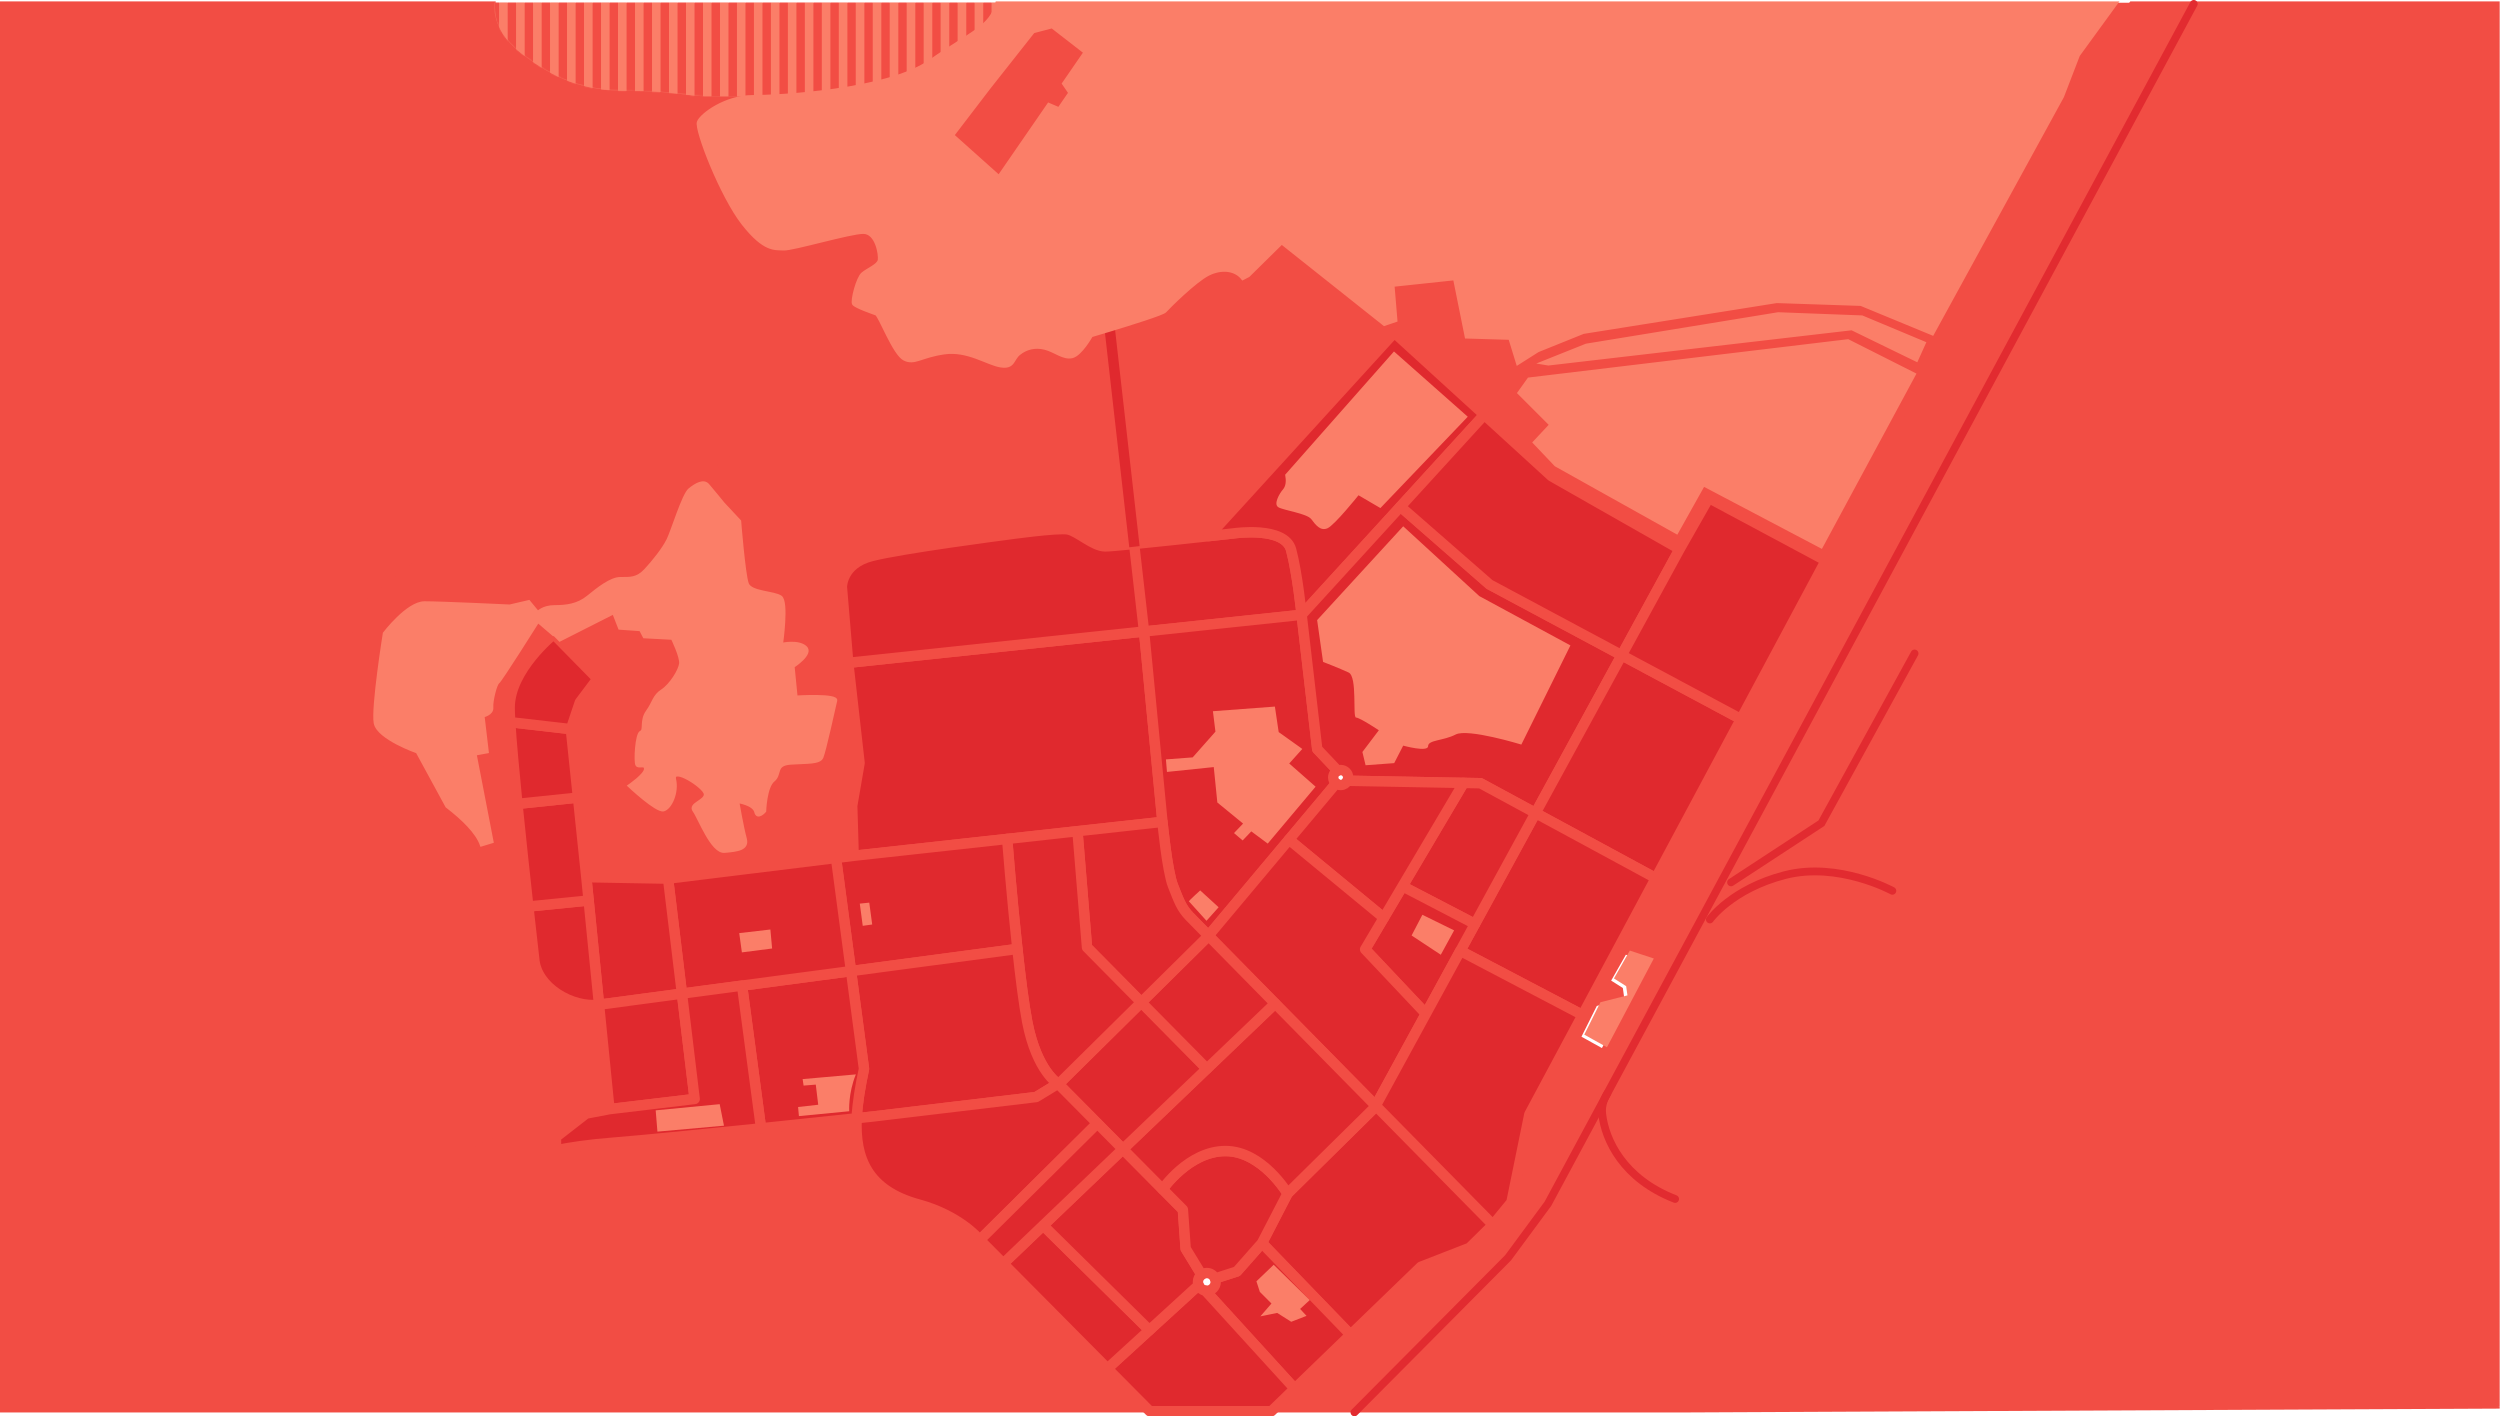 <svg width="1922" height="1089" viewBox="0 0 1922 1089" fill="none" xmlns="http://www.w3.org/2000/svg">
<g clip-path="url(#clip0_193_327)">
<path fill-rule="evenodd" clip-rule="evenodd" d="M1920.76 1081.95V2.08H1638.27L1604.74 47.25L1590.56 81.84L1530.32 194.38L1440.68 361.84L1466.71 375.77L1318.86 639.95L1301.64 630.68L1297.95 628.49L1272.97 675.14L1216.66 780.34L1206.71 798.93L1228.18 810.43L1210.29 842.55L1204.99 842.88L1177.16 893.16L1169.27 888.6L1161.97 924.36L1147.79 941.64L1129.83 959.32L1092.4 973.88L1038.29 1026.16L995.37 1067.63L977.48 1084.92L1299.74 1084.88L1920.76 1081.95ZM628.59 417.86L846.62 403.33L863.73 391.78L857.58 314.66L860.15 314.36C857.88 294.26 855.57 273.83 853.33 253.96C845.21 256.43 839.17 258.2 839.17 258.2C839.17 258.2 831.09 272.76 824.29 274.37C817.5 275.99 811.03 269.84 803.27 267.9C795.51 265.96 788.71 267.9 783.54 272.11C778.36 276.31 779.66 283.11 769.31 281.49C758.95 279.87 744.07 268.88 725.96 271.46C707.84 274.05 703.32 280.19 695.23 276.31C687.14 272.43 676.26 242.6 673.49 241.54C670.73 240.48 657.54 236.01 656.05 233.67C654.56 231.33 659.03 213.68 663.07 210.27C667.11 206.87 675.19 203.89 675.83 199.85C676.47 195.81 673.91 178.82 663.7 178.82C653.49 178.82 609.24 192.01 602.44 191.59C595.63 191.16 587.76 193.29 571.17 172.23C554.57 151.17 534.53 99.75 536.76 93.8C538.99 87.85 557.97 74.08 578.43 74.08C578.43 74.08 554.72 73.97 541.99 73.97C529.26 73.97 516.89 69.85 482.8 69.85C448.71 69.85 426.98 61.23 400.75 41C380.76 25.57 379.49 9.06 380.02 2.08H1V1084.92H883.9L851.38 1052.14L771.29 971.42L753.29 953.28L752.04 952.02C752.04 952.02 737.31 934.46 706.16 925.97C666.78 915.22 657.16 890.38 658.61 859.71C643.29 861.35 615.39 864.32 585.1 867.45L570.48 757.74L524.28 763.9L534.05 844.88L468.56 852.71L450.55 856.14L427.4 874.15L427.51 884.33C409.4 888.11 399.55 892.58 391.35 896.38C378.13 902.49 357.82 928.44 343.87 948.75C329.92 969.06 316.46 976.89 307.16 982.52C301.06 986.22 286.2 988.43 276.72 989.52C277.01 988.98 277.23 988.44 277.37 987.92C279.07 981.7 297.83 972.79 307.13 969.44C316.42 966.1 345.81 939.32 349.52 932.62C353.24 925.93 352.13 914.77 348.41 908.82C344.69 902.87 345.73 902.58 346.48 895.85C347.23 889.12 386.87 874.91 401.83 859.2C416.79 843.49 407.82 828.53 403.33 819.55C398.84 810.58 399.59 778.41 398.84 764.2C398.09 749.99 377.47 676.78 370.41 651.12C370.29 650.69 370.15 650.25 370 649.81C366.68 640.16 355.9 629.66 343.39 620.01C322.93 604.24 297.82 590.79 293.05 587.16C285.24 581.21 264.78 538.34 261.53 527.94C258.28 517.53 279.74 462.24 279.74 462.24L343.48 412.16L391.87 465.74L406.62 462.3L413.51 470.66C413.51 470.66 417.45 466.23 426.3 466.23C435.15 466.23 444.01 465.25 451.88 458.85C459.75 452.46 469.58 444.59 476.96 444.59C484.34 444.59 489.75 445.08 496.15 438.19C502.54 431.31 509.92 421.96 513.36 415.07C516.81 408.19 525.17 380.15 530.09 376.22C535.01 372.28 540.91 368.84 544.35 372.77C547.8 376.71 556.16 387.04 556.16 387.04C556.16 387.04 558.56 382.98 559.13 379.61C559.69 376.23 561.09 369.48 561.09 369.48C561.09 369.48 554.91 367.24 554.06 363.3C553.22 359.36 549.56 356.55 551.25 352.33C552.94 348.11 557.44 347.55 560.25 351.48C563.06 355.42 570.37 360.77 572.06 363.3C573.75 365.83 575.16 371.45 575.16 371.45L594.84 377.64C594.84 377.64 588.66 409.98 589.22 417.02C589.78 424.05 593.44 445.98 594.28 449.64C595.12 453.3 607.78 451.05 615.94 449.64C624.09 448.23 636.19 448.51 636.19 444.3C636.19 440.09 629.16 438.95 629.16 438.95L628.59 417.86ZM553.86 845.54L557.16 866.5L506 872.27L502.53 851.81L553.86 845.54ZM1267.97 738.89L1231.96 807.12L1214.51 797.42L1226.93 772.51L1247.7 767.24L1246.71 760.15L1237.32 754.22L1249.51 732.79L1267.97 738.89Z" fill="#F24D44"/>
<path d="M427.51 884.33C438.59 882.02 452.75 879.97 471.51 878.48C495.35 876.59 542.59 871.85 585.1 867.45M427.51 884.33L427.4 874.15L450.55 856.14L468.56 852.71L534.05 844.88L524.28 763.9L570.48 757.74L585.1 867.45M427.51 884.33C409.4 888.11 399.55 892.58 391.35 896.38C378.13 902.49 357.82 928.44 343.87 948.75C329.92 969.06 316.46 976.89 307.16 982.52C301.06 986.22 286.2 988.43 276.72 989.52C277.01 988.98 277.23 988.44 277.37 987.92C279.07 981.7 297.83 972.79 307.13 969.44C316.42 966.1 345.81 939.32 349.52 932.62C353.24 925.93 352.13 914.77 348.41 908.82C344.69 902.87 345.73 902.58 346.48 895.85C347.23 889.12 386.87 874.91 401.83 859.2C416.79 843.49 407.82 828.53 403.33 819.55C398.84 810.58 399.59 778.41 398.84 764.2C398.09 749.99 377.47 676.78 370.41 651.12C370.29 650.69 370.15 650.25 370 649.81C366.68 640.16 355.9 629.66 343.39 620.01C322.93 604.24 297.82 590.79 293.05 587.16C285.24 581.21 264.78 538.34 261.53 527.94C258.28 517.53 279.74 462.24 279.74 462.24L343.48 412.16L391.87 465.74L406.62 462.3L413.51 470.66C413.51 470.66 417.45 466.23 426.3 466.23C435.15 466.23 444.01 465.25 451.88 458.85C459.75 452.46 469.58 444.59 476.96 444.59C484.34 444.59 489.75 445.08 496.15 438.19C502.54 431.31 509.92 421.96 513.36 415.07C516.81 408.19 525.17 380.15 530.09 376.22C535.01 372.28 540.91 368.84 544.35 372.77C547.8 376.71 556.16 387.04 556.16 387.04C556.16 387.04 558.56 382.98 559.13 379.61C559.69 376.23 561.09 369.48 561.09 369.48C561.09 369.48 554.91 367.24 554.06 363.3C553.22 359.36 549.56 356.55 551.25 352.33C552.94 348.11 557.44 347.55 560.25 351.48C563.06 355.42 570.37 360.77 572.06 363.3C573.75 365.83 575.16 371.45 575.16 371.45L594.84 377.64C594.84 377.64 588.66 409.98 589.22 417.02C589.78 424.05 593.44 445.98 594.28 449.64C595.12 453.3 607.78 451.05 615.94 449.64C624.09 448.23 636.19 448.51 636.19 444.3C636.19 440.09 629.16 438.95 629.16 438.95L628.59 417.86L846.62 403.33L863.73 391.78L857.58 314.66L860.15 314.36C857.88 294.26 855.57 273.83 853.33 253.96C845.21 256.43 839.17 258.2 839.17 258.2C839.17 258.2 831.09 272.76 824.29 274.37C817.5 275.99 811.03 269.84 803.27 267.9C795.51 265.96 788.71 267.9 783.54 272.11C778.36 276.31 779.66 283.11 769.31 281.49C758.95 279.87 744.07 268.88 725.96 271.46C707.84 274.05 703.32 280.19 695.23 276.31C687.14 272.43 676.26 242.6 673.49 241.54C670.73 240.48 657.54 236.01 656.05 233.67C654.56 231.33 659.03 213.68 663.07 210.27C667.11 206.87 675.19 203.89 675.83 199.85C676.47 195.81 673.91 178.82 663.7 178.82C653.49 178.82 609.24 192.01 602.44 191.59C595.63 191.16 587.76 193.29 571.17 172.23C554.57 151.17 534.53 99.75 536.76 93.8C538.99 87.85 557.97 74.08 578.43 74.08C578.43 74.08 554.72 73.97 541.99 73.97C529.26 73.97 516.89 69.85 482.8 69.85C448.71 69.85 426.98 61.23 400.75 41C380.76 25.57 379.49 9.06 380.02 2.08H1V1084.92H883.9L851.38 1052.14L771.29 971.42L753.29 953.28L752.04 952.02C752.04 952.02 737.31 934.46 706.16 925.97C666.78 915.22 657.16 890.38 658.61 859.71C643.29 861.35 615.39 864.32 585.1 867.45M1318.12 1051.84L1165.2 960.56M1920.76 1081.95V2.08H1638.27L1604.74 47.25L1590.56 81.84L1530.32 194.38L1440.68 361.84L1466.71 375.77L1318.86 639.95L1301.64 630.68L1297.95 628.49L1272.97 675.14L1216.66 780.34L1206.71 798.93L1228.18 810.43L1210.29 842.55L1204.99 842.88L1177.16 893.16L1169.27 888.6L1161.97 924.36L1147.79 941.64L1129.83 959.32L1092.4 973.88L1038.29 1026.16L995.37 1067.63L977.48 1084.92L1299.74 1084.88L1920.76 1081.95ZM553.86 845.54L557.16 866.5L506 872.27L502.53 851.81L553.86 845.54ZM1267.97 738.89L1231.96 807.12L1214.51 797.42L1226.93 772.51L1247.7 767.24L1246.71 760.15L1237.32 754.22L1249.51 732.79L1267.97 738.89Z" stroke="#F24D44" stroke-width="2" stroke-miterlimit="22.93"/>
<path fill-rule="evenodd" clip-rule="evenodd" d="M1169.27 888.6L1177.16 893.16L1204.99 842.88L1210.29 842.55L1228.18 810.43L1206.71 798.93L1175.78 856.7L1169.27 888.6ZM1071.91 255.75L1141.1 318.88L1192.85 366.16L1291.31 422.15L1313.7 382.82L1391.7 424.57L1403.67 430.98L1338.45 552.82L1297.95 628.49L1301.64 630.68L1318.86 639.95L1466.71 375.77L1440.68 361.84L1530.32 194.38L1590.56 81.84L1604.74 47.25L1638.27 2.08H1627.46L1598.03 42.54L1585.8 74.3L1485.79 256.94L1430.67 234.19L1365.93 232.01L1217.28 255.71L1182.41 269.77L1166.65 279.77L1160.65 260.26L1127.14 259.26L1118.13 214.49L1071.11 219.49L1073.36 246.51L1064.2 249.62L985.38 186.99L959.91 212.08L955.36 214.44C957.52 217.28 958.88 221.04 959.12 225.7L944.49 241.45L947.59 293.83L964.33 321.73L959.87 347.76L941.27 338.09L916.35 307.96L860.15 314.36L857.58 314.66L863.73 391.78L816.48 389.76L628.59 417.86L629.16 438.95C629.16 438.95 636.19 440.08 636.19 444.3C636.19 448.52 624.09 448.23 615.94 449.64C607.78 451.05 595.12 453.3 594.28 449.64C593.44 445.98 589.78 424.05 589.22 417.02C588.66 409.98 594.84 377.64 594.84 377.64L575.16 371.45C575.16 371.45 573.75 365.83 572.06 363.3C570.37 360.77 563.06 355.42 560.25 351.48C557.44 347.55 552.94 348.11 551.25 352.33C549.56 356.55 553.22 359.36 554.06 363.3C554.91 367.24 561.09 369.48 561.09 369.48C561.09 369.48 559.69 376.23 559.13 379.61C558.56 382.98 556.16 387.04 556.16 387.04L568.81 400.59C568.81 400.59 572.1 441.85 574.69 448.75C577.28 455.65 594.81 455.08 600.27 458.81C605.73 462.55 600.99 495.18 600.99 495.18C600.99 495.18 613.64 492.31 619.39 497.48C625.14 502.66 609.9 512.43 609.9 512.43L612.2 535.71C612.2 535.71 643.82 533.7 642.67 538.58C641.52 543.47 634.05 577.67 632.03 582.27C630.02 586.87 620.54 586.01 607.89 586.87C595.24 587.73 600.71 595.21 594.67 600.09C588.63 604.98 588.06 623.66 588.06 623.66C588.06 623.66 582.31 630.27 580.87 624.23C579.44 618.2 567.37 616.47 567.37 616.47C567.37 616.47 570.82 636.31 573.11 644.64C575.42 652.98 566.79 653.84 557.02 654.7C547.25 655.56 537.48 628.83 533.45 623.37C529.43 617.91 542.65 615.9 542.07 610.44C541.5 604.98 516.49 589.17 518.79 599.23C521.09 609.29 515.63 621.36 510.17 622.8C504.71 624.23 483.44 604.12 483.44 604.12C483.44 604.12 496.09 595.49 496.09 591.18C496.09 586.87 490.91 590.61 489.48 588.02C488.04 585.43 489.19 564.17 492.64 562.73C496.09 561.29 492.35 554.11 497.52 546.92C502.7 539.73 502.41 535.14 509.02 530.82C515.63 526.51 522.53 515.3 523.1 510.13C523.68 504.96 516.78 490.87 516.78 490.87L495.22 489.73L492.35 484.26L476.26 483.11L471.66 471.33L430.33 492.25L459.38 521.82L445.78 539.95L438.85 560.55L444.35 613.17L450.75 674.37L513.6 675.5L642.7 659.62L656.3 657.94L655.17 619.44L660.83 586.6L652.13 509.58L647.24 451.4C647.24 451.4 646.87 433.5 669.99 427.53C693.12 421.56 773.68 411.12 773.68 411.12C773.68 411.12 813.21 405.53 821.04 407.02C828.87 408.51 840.44 420.07 849.76 420.07C852.3 420.07 860.84 419.32 871.91 418.23C889.25 416.53 912.79 413.99 929.28 412.18L968.11 369.59L1066.78 261.37L1071.91 255.75ZM460.54 772.4C440.17 775.12 412.18 759.35 410.65 736.89C410.65 736.89 408.75 720.39 406.16 696.94C403.65 674.26 400.5 645.1 397.78 618.04C395.28 593.01 393.15 569.78 392.26 555.2C391.98 550.52 391.82 546.73 391.82 544.05C391.82 516.67 421.28 491.25 425.27 487.92L413.6 477.94C413.6 477.94 385.02 523.36 383.06 524.66C381.1 525.97 377.84 539.01 378.28 544.01C378.71 549 371.54 550.53 371.54 550.53L374.8 578.13L365.46 579.86L378.5 647.23L370 649.81C370.15 650.25 370.29 650.69 370.41 651.12C377.47 676.78 398.09 749.99 398.84 764.2C399.59 778.41 398.84 810.58 403.33 819.55C407.82 828.53 416.79 843.49 401.83 859.2C386.87 874.91 347.23 889.12 346.48 895.85C345.73 902.58 344.69 902.87 348.41 908.82C352.13 914.77 353.24 925.93 349.52 932.62C345.81 939.32 316.42 966.1 307.13 969.44C297.83 972.79 279.07 981.7 277.37 987.92C277.23 988.44 277.01 988.98 276.72 989.52C286.2 988.43 301.06 986.22 307.16 982.52C316.46 976.89 329.92 969.06 343.87 948.75C357.82 928.44 378.13 902.49 391.35 896.38C399.55 892.58 409.4 888.11 427.51 884.33L427.4 874.15L450.55 856.14L468.56 852.71L465.26 819.62L460.54 772.4ZM295.3 486.87C295.3 486.87 313.22 463.26 326.34 463.26C339.46 463.26 391.87 465.74 391.87 465.74L343.48 412.16L279.74 462.24C279.74 462.24 258.28 517.53 261.53 527.94C264.78 538.34 285.24 581.21 293.05 587.16C297.82 590.79 322.93 604.24 343.39 620.01L320.66 578.22C320.66 578.22 290.5 567.73 288.31 555.93C286.13 544.13 295.3 486.87 295.3 486.87ZM1167.51 302.09L1175.27 291.23L1420.74 261.78L1472.02 287.65L1400.27 420.65L1309.7 372.96L1289.14 409.72L1195.95 357.65L1179.32 340.15L1192.01 326.59L1167.51 302.09ZM1219.51 265.19L1367.06 241.04L1431.53 243.49L1479.66 263.62L1473.53 277.18L1423.67 252.91L1190.39 280.01L1184.77 279.08L1219.51 265.19Z" fill="#F24D44"/>
<path fill-rule="evenodd" clip-rule="evenodd" d="M853.33 253.96C855.57 273.83 857.88 294.26 860.15 314.36L916.35 307.96L941.27 338.09L959.87 347.76L964.33 321.73L947.59 293.83L944.49 241.45L959.12 225.7C958.88 221.04 957.52 217.28 955.36 214.44C949.85 207.18 939.19 205.93 929.1 210.97C918.75 216.15 898.37 236.53 895.78 239.44C894.06 241.38 869.53 249.05 853.33 253.96Z" fill="#F24D44" stroke="#F24D44" stroke-width="2" stroke-miterlimit="22.93"/>
<path fill-rule="evenodd" clip-rule="evenodd" d="M774.28 644.98L828.35 639.03L893.7 631.85L879.55 485.49L878.73 485.57L652.13 509.58L660.83 586.6L655.17 619.44L656.3 657.94L774.28 644.98Z" fill="#E0292E" stroke="#F24D44" stroke-width="8" stroke-linecap="round" stroke-linejoin="round"/>
<path fill-rule="evenodd" clip-rule="evenodd" d="M871.91 418.23C876.37 457.53 879.44 484.51 879.55 485.46C879.44 484.5 876.37 457.53 871.91 418.23ZM849.76 420.07C840.44 420.07 828.87 408.51 821.04 407.02C813.21 405.53 773.68 411.12 773.68 411.12C773.68 411.12 693.12 421.56 669.99 427.53C646.87 433.5 647.24 451.4 647.24 451.4L652.13 509.58L878.73 485.57L879.55 485.49L1000.69 472.65C1000.69 472.65 997.5 440.94 992.6 422.68C987.71 404.42 948.97 410 948.97 410C948.97 410 940.87 410.91 929.28 412.18C912.79 413.99 889.25 416.53 871.91 418.23C860.84 419.32 852.3 420.07 849.76 420.07Z" fill="#E0292E"/>
<path d="M871.91 418.23C876.37 457.53 879.44 484.51 879.55 485.46C879.44 484.5 876.37 457.53 871.91 418.23ZM871.91 418.23C889.25 416.53 912.79 413.99 929.28 412.18C940.87 410.91 948.97 410 948.97 410C948.97 410 987.71 404.42 992.6 422.68C997.5 440.94 1000.69 472.65 1000.69 472.65L879.55 485.49L878.73 485.57L652.13 509.58L647.24 451.4C647.24 451.4 646.87 433.5 669.99 427.53C693.12 421.56 773.68 411.12 773.68 411.12C773.68 411.12 813.21 405.53 821.04 407.02C828.87 408.51 840.44 420.07 849.76 420.07C852.3 420.07 860.84 419.32 871.91 418.23Z" stroke="#F24D44" stroke-width="8" stroke-linecap="round" stroke-linejoin="round"/>
<path fill-rule="evenodd" clip-rule="evenodd" d="M1000.69 472.65L879.55 485.49L893.7 631.85C893.7 631.85 897.31 669.67 901.78 680.95C906.25 692.24 908.16 697.99 914.55 704.59C915.45 705.51 920.69 710.85 929.06 719.37L990.97 645.51L1027.19 602.28C1025.85 601.23 1024.99 599.6 1024.99 597.76C1024.99 595.41 1026.39 593.4 1028.4 592.51L1012.68 575.88L1000.69 472.65Z" fill="#E0292E" stroke="#F24D44" stroke-width="8" stroke-linecap="round" stroke-linejoin="round"/>
<path fill-rule="evenodd" clip-rule="evenodd" d="M948.97 410C948.97 410 987.71 404.42 992.6 422.68C997.5 440.94 1000.69 472.65 1000.69 472.65L1076.64 389.48L1141.1 318.88L1071.91 255.75L929.28 412.18C940.87 410.91 948.97 410 948.97 410Z" fill="#E0292E" stroke="#F24D44" stroke-width="8" stroke-linecap="round" stroke-linejoin="round"/>
<path fill-rule="evenodd" clip-rule="evenodd" d="M1076.64 389.48L1000.69 472.65L1012.68 575.88L1028.4 592.51C1029.11 592.19 1029.9 592.01 1030.73 592.01C1033.9 592.01 1036.47 594.58 1036.47 597.76C1036.47 598.64 1036.27 599.49 1035.91 600.24L1125.24 601.9L1138.16 602.14L1180.51 625.07L1246.76 503.74L1145.13 449.34L1076.64 389.48Z" fill="#E0292E" stroke="#F24D44" stroke-width="8" stroke-linecap="round" stroke-linejoin="round"/>
<path fill-rule="evenodd" clip-rule="evenodd" d="M1076.64 389.48L1145.13 449.34L1246.76 503.74L1291.31 422.15L1192.85 366.16L1141.1 318.88L1076.64 389.48Z" fill="#E0292E" stroke="#F24D44" stroke-width="8" stroke-linecap="round" stroke-linejoin="round"/>
<path fill-rule="evenodd" clip-rule="evenodd" d="M1246.76 503.74L1180.51 625.07L1272.97 675.14L1338.45 552.82L1246.76 503.74Z" fill="#E0292E" stroke="#F24D44" stroke-width="8" stroke-linecap="round" stroke-linejoin="round"/>
<path fill-rule="evenodd" clip-rule="evenodd" d="M1246.76 503.74L1338.45 552.82L1403.67 430.98L1391.7 424.57L1313.7 382.82L1291.31 422.15L1246.76 503.74Z" fill="#E0292E" stroke="#F24D44" stroke-width="8" stroke-linecap="round" stroke-linejoin="round"/>
<path fill-rule="evenodd" clip-rule="evenodd" d="M1272.97 675.14L1180.51 625.07L1133.94 710.35L1122.66 731.01L1216.66 780.34L1272.97 675.14Z" fill="#E0292E" stroke="#F24D44" stroke-width="8" stroke-linecap="round" stroke-linejoin="round"/>
<path fill-rule="evenodd" clip-rule="evenodd" d="M1133.94 710.35L1180.51 625.07L1138.16 602.14L1125.24 601.9L1078.22 681.35L1133.94 710.35Z" fill="#E0292E" stroke="#F24D44" stroke-width="8" stroke-linecap="round" stroke-linejoin="round"/>
<path fill-rule="evenodd" clip-rule="evenodd" d="M1133.94 710.35L1078.22 681.35L1063.87 705.61L1049.51 729.86L1096.24 779.39L1122.66 731.01L1133.94 710.35Z" fill="#E0292E" stroke="#F24D44" stroke-width="8" stroke-linecap="round" stroke-linejoin="round"/>
<path fill-rule="evenodd" clip-rule="evenodd" d="M1078.22 681.35L1125.24 601.9L1035.91 600.24C1034.98 602.16 1033.01 603.5 1030.73 603.5C1029.4 603.5 1028.17 603.04 1027.19 602.28L990.97 645.51L1063.87 705.61L1078.22 681.35Z" fill="#E0292E" stroke="#F24D44" stroke-width="8" stroke-linecap="round" stroke-linejoin="round"/>
<path fill-rule="evenodd" clip-rule="evenodd" d="M1063.87 705.61L990.97 645.51L929.06 719.37C941 731.51 959.28 750.09 980.31 771.47C1004.29 795.83 1031.84 823.83 1057.65 850.06L1096.24 779.39L1049.51 729.86L1063.87 705.61Z" fill="#E0292E" stroke="#F24D44" stroke-width="8" stroke-linecap="round" stroke-linejoin="round"/>
<path fill-rule="evenodd" clip-rule="evenodd" d="M1122.66 731.01L1096.24 779.39L1057.65 850.06L1056.91 851.42L989.88 917.57L970.19 955.67L1038.29 1026.16L1092.4 973.88L1129.83 959.32L1147.79 941.64L1161.97 924.36L1175.78 856.7L1216.66 780.34L1122.66 731.01Z" fill="#E0292E"/>
<path d="M1147.79 941.64C1139.25 932.96 1100.88 893.98 1057.65 850.06M1147.79 941.64L1129.83 959.32L1092.4 973.88L1038.29 1026.16L970.19 955.67L989.88 917.57L1056.91 851.42L1057.65 850.06M1147.79 941.64L1161.97 924.36L1175.78 856.7L1216.66 780.34L1122.66 731.01L1096.24 779.39L1057.65 850.06" stroke="#F24D44" stroke-width="8" stroke-linecap="round" stroke-linejoin="round"/>
<path fill-rule="evenodd" clip-rule="evenodd" d="M1038.29 1026.16L970.19 955.67L950.92 977.51L934.09 982.91C934.43 983.72 934.62 984.61 934.62 985.54C934.62 989.31 931.56 992.36 927.8 992.36C927.41 992.36 927.03 992.33 926.66 992.26L995.37 1067.63L1038.29 1026.16Z" fill="#E0292E" stroke="#F24D44" stroke-width="8" stroke-linecap="round" stroke-linejoin="round"/>
<path fill-rule="evenodd" clip-rule="evenodd" d="M995.37 1067.63L926.66 992.26C924.29 991.86 922.33 990.24 921.46 988.06L883.65 1022.63L851.38 1052.14L883.9 1084.92H977.48L995.37 1067.63Z" fill="#E0292E" stroke="#F24D44" stroke-width="8" stroke-linecap="round" stroke-linejoin="round"/>
<path fill-rule="evenodd" clip-rule="evenodd" d="M883.65 1022.63L801.97 942.07L771.29 971.42L851.38 1052.14L883.65 1022.63Z" fill="#E0292E" stroke="#F24D44" stroke-width="8" stroke-linecap="round" stroke-linejoin="round"/>
<path fill-rule="evenodd" clip-rule="evenodd" d="M801.97 942.07L883.65 1022.63L921.46 988.06C921.15 987.28 920.98 986.43 920.98 985.54C920.98 983.28 922.08 981.27 923.77 980.03L911.53 959.95L909.39 929.98L893.8 914.25L863.27 883.44L801.97 942.07Z" fill="#E0292E" stroke="#F24D44" stroke-width="8" stroke-linecap="round" stroke-linejoin="round"/>
<path fill-rule="evenodd" clip-rule="evenodd" d="M909.39 929.98L911.53 959.95L923.77 980.03C924.9 979.21 926.29 978.72 927.8 978.72C930.63 978.72 933.07 980.45 934.09 982.91L950.92 977.51L970.19 955.67L989.88 917.57C989.88 917.57 970.52 884.92 942.17 884.92C913.82 884.92 893.8 914.25 893.8 914.25L909.39 929.98Z" fill="#E0292E" stroke="#F24D44" stroke-width="8" stroke-linecap="round" stroke-linejoin="round"/>
<path fill-rule="evenodd" clip-rule="evenodd" d="M942.17 884.92C970.52 884.92 989.88 917.57 989.88 917.57L1056.91 851.42L1057.65 850.06C1031.84 823.83 1004.29 795.83 980.31 771.47L927.86 821.65L863.27 883.44L893.8 914.25C893.8 914.25 913.81 884.92 942.17 884.92Z" fill="#E0292E" stroke="#F24D44" stroke-width="8" stroke-linecap="round" stroke-linejoin="round"/>
<path fill-rule="evenodd" clip-rule="evenodd" d="M863.27 883.44L927.86 821.65L877.41 770.59L815.28 832.01L813.43 833.14L843.65 863.63L863.27 883.44Z" fill="#E0292E" stroke="#F24D44" stroke-width="8" stroke-linecap="round" stroke-linejoin="round"/>
<path fill-rule="evenodd" clip-rule="evenodd" d="M877.41 770.59L927.86 821.65L980.31 771.47C959.28 750.09 941 731.51 929.06 719.37L928.3 720.28L877.41 770.59Z" fill="#E0292E" stroke="#F24D44" stroke-width="8" stroke-linecap="round" stroke-linejoin="round"/>
<path fill-rule="evenodd" clip-rule="evenodd" d="M877.41 770.59L928.3 720.28L929.06 719.37C920.69 710.85 915.45 705.51 914.55 704.59C908.16 697.99 906.25 692.24 901.78 680.95C897.31 669.67 893.7 631.85 893.7 631.85L828.35 639.03L835.69 728.36L877.41 770.59Z" fill="#E0292E" stroke="#F24D44" stroke-width="8" stroke-linecap="round" stroke-linejoin="round"/>
<path fill-rule="evenodd" clip-rule="evenodd" d="M835.69 728.36L828.35 639.03L774.28 644.98C774.28 644.98 777.72 688.62 782.16 729.53C784.53 751.36 787.18 772.42 789.74 785.65C797.12 823.65 813.43 833.14 813.43 833.14L815.28 832.01L877.41 770.59L835.69 728.36Z" fill="#E0292E" stroke="#F24D44" stroke-width="8" stroke-linecap="round" stroke-linejoin="round"/>
<path fill-rule="evenodd" clip-rule="evenodd" d="M782.16 729.531C777.72 688.621 774.28 644.98 774.28 644.98L656.3 657.94L642.7 659.62L654.26 746.581L782.16 729.531Z" fill="#E0292E" stroke="#F24D44" stroke-width="8" stroke-linecap="round" stroke-linejoin="round"/>
<path fill-rule="evenodd" clip-rule="evenodd" d="M782.16 729.53L654.26 746.58L664.24 821.74C661.42 834.96 659.18 847.78 658.61 859.71C666.37 858.88 670.91 858.39 670.91 858.39L796.61 843.39L813.43 833.14C813.43 833.14 797.12 823.65 789.74 785.65C787.18 772.42 784.53 751.36 782.16 729.53Z" fill="#E0292E" stroke="#F24D44" stroke-width="8" stroke-linecap="round" stroke-linejoin="round"/>
<path fill-rule="evenodd" clip-rule="evenodd" d="M796.61 843.39L670.91 858.39C670.91 858.39 666.37 858.88 658.61 859.71C657.16 890.38 666.78 915.22 706.16 925.97C737.31 934.46 752.04 952.02 752.04 952.02L753.29 953.28L843.65 863.63L813.43 833.14L796.61 843.39Z" fill="#E0292E" stroke="#F24D44" stroke-width="8" stroke-linecap="round" stroke-linejoin="round"/>
<path fill-rule="evenodd" clip-rule="evenodd" d="M843.65 863.63L753.29 953.28L771.29 971.42L801.97 942.07L863.27 883.44L843.65 863.63Z" fill="#E0292E" stroke="#F24D44" stroke-width="8" stroke-linecap="round" stroke-linejoin="round"/>
<path fill-rule="evenodd" clip-rule="evenodd" d="M658.61 859.71C659.18 847.78 661.42 834.96 664.24 821.74L654.26 746.58L570.48 757.74L585.1 867.45C615.39 864.32 643.29 861.35 658.61 859.71Z" fill="#E0292E" stroke="#F24D44" stroke-width="8" stroke-linecap="round" stroke-linejoin="round"/>
<path fill-rule="evenodd" clip-rule="evenodd" d="M570.48 757.74L654.26 746.58L642.7 659.62L513.6 675.5L524.28 763.9L570.48 757.74Z" fill="#E0292E" stroke="#F24D44" stroke-width="8" stroke-linecap="round" stroke-linejoin="round"/>
<path fill-rule="evenodd" clip-rule="evenodd" d="M524.28 763.9L513.6 675.5L450.75 674.37L452.54 692.3L460.54 772.4L524.28 763.9Z" fill="#E0292E" stroke="#F24D44" stroke-width="8" stroke-linecap="round" stroke-linejoin="round"/>
<path fill-rule="evenodd" clip-rule="evenodd" d="M524.28 763.9L460.54 772.4L465.26 819.62L468.56 852.71L534.05 844.88L524.28 763.9Z" fill="#E0292E" stroke="#F24D44" stroke-width="8" stroke-linecap="round" stroke-linejoin="round"/>
<path fill-rule="evenodd" clip-rule="evenodd" d="M534.05 844.88L468.56 852.71L450.55 856.14L427.4 874.15L427.51 884.33C438.59 882.02 452.75 879.97 471.51 878.48C495.35 876.59 542.59 871.85 585.1 867.45L570.48 757.74L524.28 763.9L534.05 844.88Z" fill="#E0292E" stroke="#F24D44" stroke-width="8" stroke-linecap="round" stroke-linejoin="round"/>
<path fill-rule="evenodd" clip-rule="evenodd" d="M460.54 772.4L452.54 692.3L406.16 696.94C408.75 720.39 410.65 736.89 410.65 736.89C412.18 759.35 440.17 775.12 460.54 772.4Z" fill="#E0292E" stroke="#F24D44" stroke-width="8" stroke-linecap="round" stroke-linejoin="round"/>
<path fill-rule="evenodd" clip-rule="evenodd" d="M406.16 696.94L452.54 692.3L450.75 674.37L444.35 613.17L397.78 618.04C400.5 645.1 403.65 674.26 406.16 696.94Z" fill="#E0292E" stroke="#F24D44" stroke-width="8" stroke-linecap="round" stroke-linejoin="round"/>
<path fill-rule="evenodd" clip-rule="evenodd" d="M397.78 618.04L444.35 613.17L438.85 560.55L392.26 555.2C393.15 569.78 395.28 593.01 397.78 618.04Z" fill="#E0292E" stroke="#F24D44" stroke-width="8" stroke-linecap="round" stroke-linejoin="round"/>
<path fill-rule="evenodd" clip-rule="evenodd" d="M392.26 555.2L438.85 560.55L445.78 539.95L459.38 521.82L425.72 487.56C425.72 487.56 391.82 514.68 391.82 544.05C391.82 546.73 391.98 550.52 392.26 555.2Z" fill="#E0292E" stroke="#F24D44" stroke-width="8" stroke-linecap="round" stroke-linejoin="round"/>
<path d="M1041.3 1085.83L1159.4 966.99L1190.04 925.45L1686.58 3" stroke="#E22B30" stroke-width="6" stroke-miterlimit="22.93" stroke-linecap="round"/>
<path d="M1471.92 502.39L1400.31 632.87L1330.83 678.37M1235.78 840.47C1234.13 843.47 1230.86 848.75 1231.8 856.66C1234.13 876.38 1247.79 906.23 1287.84 921.78" stroke="#E22B30" stroke-width="6" stroke-miterlimit="22.93" stroke-linecap="round"/>
<path d="M1454.85 684.86C1454.85 684.86 1413.33 662.19 1372.29 672.77C1331.26 683.35 1314.54 706.9 1314.54 706.9" stroke="#E22B30" stroke-width="6" stroke-miterlimit="22.93" stroke-linecap="round"/>
<path d="M832.78 12.65C832.78 12.65 828.25 22.86 828.81 33.63C829.38 44.41 872.15 420.3 872.15 420.3" stroke="#E0292E" stroke-width="8" stroke-miterlimit="22.93"/>
<path fill-rule="evenodd" clip-rule="evenodd" d="M767.93 135.46L806.16 80L814.03 83.37L822.27 71.38L817.4 64.26L833.89 40.28L808.78 20.79L794.54 24.54L760.81 67.26L732.71 103.98L767.93 135.46Z" fill="#F24D44"/>
<path fill-rule="evenodd" clip-rule="evenodd" d="M578.43 74.08C598.89 74.08 682.12 69.87 715.09 46.74C746.91 24.42 761.77 20.89 766.31 2.08H380.02C379.49 9.06 380.76 25.57 400.75 41C426.98 61.23 448.71 69.85 482.8 69.85C516.89 69.85 529.25 73.97 541.99 73.97C554.73 73.97 578.43 74.08 578.43 74.08Z" fill="#FB7E68"/>
<mask id="mask0_193_327" style="mask-type:luminance" maskUnits="userSpaceOnUse" x="379" y="2" width="388" height="73">
<path d="M578.43 74.08C598.89 74.08 682.12 69.87 715.09 46.74C746.91 24.42 761.77 20.89 766.31 2.08H380.02C379.49 9.06 380.76 25.57 400.75 41C426.98 61.23 448.71 69.85 482.8 69.85C516.89 69.85 529.25 73.97 541.99 73.97C554.73 73.97 578.43 74.08 578.43 74.08Z" fill="white"/>
</mask>
<g mask="url(#mask0_193_327)">
<path d="M383.79 -43.11H377.26V119.28H383.79V-43.11Z" fill="#F24D44"/>
<path d="M390.32 -43.11H383.79V119.28H390.32V-43.11Z" fill="#FB7E68"/>
<path d="M396.85 -43.11H390.32V119.28H396.85V-43.11Z" fill="#F24D44"/>
<path d="M403.38 -43.11H396.85V119.28H403.38V-43.11Z" fill="#FB7E68"/>
<path d="M409.91 -43.11H403.38V119.28H409.91V-43.11Z" fill="#F24D44"/>
<path d="M416.43 -43.11H409.9V119.28H416.43V-43.11Z" fill="#FB7E68"/>
<path d="M422.96 -43.11H416.43V119.28H422.96V-43.11Z" fill="#F24D44"/>
<path d="M429.49 -43.11H422.96V119.28H429.49V-43.11Z" fill="#FB7E68"/>
<path d="M436.02 -43.11H429.49V119.28H436.02V-43.11Z" fill="#F24D44"/>
<path d="M442.55 -43.11H436.02V119.28H442.55V-43.11Z" fill="#FB7E68"/>
<path d="M449.08 -43.11H442.55V119.28H449.08V-43.11Z" fill="#F24D44"/>
<path d="M455.61 -43.11H449.08V119.28H455.61V-43.11Z" fill="#FB7E68"/>
<path d="M462.14 -43.11H455.61V119.28H462.14V-43.11Z" fill="#F24D44"/>
<path d="M468.66 -43.11H462.13V119.28H468.66V-43.11Z" fill="#FB7E68"/>
<path d="M475.19 -43.11H468.66V119.28H475.19V-43.11Z" fill="#F24D44"/>
<path d="M481.72 -43.11H475.19V119.28H481.72V-43.11Z" fill="#FB7E68"/>
<path d="M488.25 -43.11H481.72V119.28H488.25V-43.11Z" fill="#F24D44"/>
<path d="M494.78 -43.11H488.25V119.28H494.78V-43.11Z" fill="#FB7E68"/>
<path d="M501.31 -43.11H494.78V119.28H501.31V-43.11Z" fill="#F24D44"/>
<path d="M507.84 -43.11H501.31V119.28H507.84V-43.11Z" fill="#FB7E68"/>
<path d="M514.36 -43.11H507.83V119.28H514.36V-43.11Z" fill="#F24D44"/>
<path d="M520.89 -43.11H514.36V119.28H520.89V-43.11Z" fill="#FB7E68"/>
<path d="M527.42 -43.11H520.89V119.28H527.42V-43.11Z" fill="#F24D44"/>
<path d="M533.95 -43.11H527.42V119.28H533.95V-43.11Z" fill="#FB7E68"/>
<path d="M540.48 -43.11H533.95V119.28H540.48V-43.11Z" fill="#F24D44"/>
<path d="M547.01 -43.11H540.48V119.28H547.01V-43.11Z" fill="#FB7E68"/>
<path d="M553.54 -43.11H547.01V119.28H553.54V-43.11Z" fill="#F24D44"/>
<path d="M560.06 -43.11H553.53V119.28H560.06V-43.11Z" fill="#FB7E68"/>
<path d="M566.59 -43.11H560.06V119.28H566.59V-43.11Z" fill="#F24D44"/>
<path d="M573.12 -43.11H566.59V119.28H573.12V-43.11Z" fill="#FB7E68"/>
<path d="M579.65 -43.11H573.12V119.28H579.65V-43.11Z" fill="#F24D44"/>
<path d="M586.18 -43.11H579.65V119.28H586.18V-43.11Z" fill="#FB7E68"/>
<path d="M592.71 -43.11H586.18V119.28H592.71V-43.11Z" fill="#F24D44"/>
<path d="M599.24 -43.11H592.71V119.28H599.24V-43.11Z" fill="#FB7E68"/>
<path d="M605.77 -43.11H599.24V119.28H605.77V-43.11Z" fill="#F24D44"/>
<path d="M612.29 -43.11H605.76V119.28H612.29V-43.11Z" fill="#FB7E68"/>
<path d="M618.82 -43.11H612.29V119.28H618.82V-43.11Z" fill="#F24D44"/>
<path d="M625.35 -43.11H618.82V119.28H625.35V-43.11Z" fill="#FB7E68"/>
<path d="M631.88 -43.11H625.35V119.28H631.88V-43.11Z" fill="#F24D44"/>
<path d="M638.41 -43.11H631.88V119.28H638.41V-43.11Z" fill="#FB7E68"/>
<path d="M644.94 -43.11H638.41V119.28H644.94V-43.11Z" fill="#F24D44"/>
<path d="M651.47 -43.11H644.94V119.28H651.47V-43.11Z" fill="#FB7E68"/>
<path d="M657.99 -43.11H651.46V119.28H657.99V-43.11Z" fill="#F24D44"/>
<path d="M664.52 -43.11H657.99V119.28H664.52V-43.11Z" fill="#FB7E68"/>
<path d="M671.05 -43.11H664.52V119.28H671.05V-43.11Z" fill="#F24D44"/>
<path d="M677.58 -43.11H671.05V119.28H677.58V-43.11Z" fill="#FB7E68"/>
<path d="M684.11 -43.11H677.58V119.28H684.11V-43.11Z" fill="#F24D44"/>
<path d="M690.64 -43.11H684.11V119.28H690.64V-43.11Z" fill="#FB7E68"/>
<path d="M697.17 -43.11H690.64V119.28H697.17V-43.11Z" fill="#F24D44"/>
<path d="M703.7 -43.11H697.17V119.28H703.7V-43.11Z" fill="#FB7E68"/>
<path d="M710.22 -43.11H703.69V119.28H710.22V-43.11Z" fill="#F24D44"/>
<path d="M716.75 -43.11H710.22V119.28H716.75V-43.11Z" fill="#FB7E68"/>
<path d="M723.28 -43.11H716.75V119.28H723.28V-43.11Z" fill="#F24D44"/>
<path d="M729.81 -43.11H723.28V119.28H729.81V-43.11Z" fill="#FB7E68"/>
<path d="M736.34 -43.11H729.81V119.28H736.34V-43.11Z" fill="#F24D44"/>
<path d="M742.87 -43.11H736.34V119.28H742.87V-43.11Z" fill="#FB7E68"/>
<path d="M749.4 -43.11H742.87V119.28H749.4V-43.11Z" fill="#F24D44"/>
<path d="M755.92 -43.11H749.39V119.28H755.92V-43.11Z" fill="#FB7E68"/>
<path d="M762.45 -43.11H755.92V119.28H762.45V-43.11Z" fill="#F24D44"/>
<path d="M768.98 -43.11H762.45V119.28H768.98V-43.11Z" fill="#FB7E68"/>
</g>
<path fill-rule="evenodd" clip-rule="evenodd" d="M806.16 80L767.93 135.46L732.71 103.98L760.81 67.26L794.54 24.54L808.78 20.79L833.89 40.28L817.4 64.26L822.27 71.38L814.03 83.37L806.16 80ZM1309.7 372.96L1400.27 420.65L1472.02 287.65L1420.74 261.78L1175.27 291.23L1167.51 302.09L1192.01 326.59L1179.32 340.15L1195.95 357.65L1289.14 409.72L1309.7 372.96ZM1190.39 280.01L1423.67 252.91L1473.53 277.18L1479.66 263.62L1431.53 243.49L1367.06 241.04L1219.51 265.19L1184.77 279.08L1190.39 280.01ZM1217.28 255.71L1365.93 232.01L1430.67 234.19L1485.79 256.94L1585.8 74.3L1598.03 42.54L1627.46 2.08H766.31C761.77 20.89 746.91 24.42 715.09 46.74C682.12 69.87 598.89 74.08 578.43 74.08C557.97 74.08 538.99 87.85 536.76 93.8C534.53 99.75 554.57 151.17 571.17 172.23C587.76 193.29 595.63 191.16 602.44 191.59C609.24 192.01 653.49 178.82 663.7 178.82C673.91 178.82 676.47 195.81 675.83 199.85C675.19 203.89 667.11 206.87 663.07 210.27C659.03 213.68 654.56 231.33 656.05 233.67C657.54 236.01 670.73 240.48 673.49 241.54C676.26 242.6 687.14 272.43 695.23 276.31C703.32 280.19 707.84 274.05 725.96 271.46C744.07 268.88 758.95 279.87 769.31 281.49C779.66 283.11 778.36 276.31 783.54 272.11C788.71 267.9 795.51 265.96 803.27 267.9C811.03 269.84 817.5 275.99 824.29 274.37C831.09 272.76 839.17 258.2 839.17 258.2C839.17 258.2 845.21 256.43 853.33 253.96C869.53 249.05 894.06 241.38 895.78 239.44C898.37 236.53 918.75 216.15 929.1 210.97C939.19 205.93 949.85 207.18 955.36 214.44L959.91 212.08L985.38 186.99L1064.2 249.62L1073.36 246.51L1071.11 219.49L1118.13 214.49L1127.14 259.26L1160.65 260.26L1166.65 279.77L1182.41 269.77L1217.28 255.71ZM600.99 495.18C600.99 495.18 605.73 462.55 600.27 458.81C594.81 455.08 577.28 455.65 574.69 448.75C572.1 441.85 568.81 400.59 568.81 400.59L556.16 387.04C556.16 387.04 547.8 376.71 544.35 372.77C540.91 368.84 535.01 372.28 530.09 376.22C525.17 380.15 516.81 408.19 513.36 415.07C509.92 421.96 502.54 431.31 496.15 438.19C489.75 445.08 484.34 444.59 476.96 444.59C469.58 444.59 459.75 452.46 451.88 458.85C444.01 465.25 435.15 466.23 426.3 466.23C417.45 466.23 413.51 470.66 413.51 470.66L406.62 462.3L391.87 465.74C391.87 465.74 339.45 463.26 326.34 463.26C313.23 463.26 295.3 486.87 295.3 486.87C295.3 486.87 286.13 544.13 288.31 555.93C290.5 567.73 320.66 578.22 320.66 578.22L343.39 620.01C355.9 629.66 366.68 640.16 370 649.81L378.5 647.23L365.46 579.86L374.8 578.13L371.54 550.53C371.54 550.53 378.71 549 378.28 544.01C377.84 539.01 381.1 525.97 383.06 524.66C385.02 523.36 413.6 477.94 413.6 477.94L425.27 487.92C425.56 487.68 425.72 487.56 425.72 487.56L430.33 492.25L471.66 471.33L476.26 483.11L492.35 484.26L495.22 489.73L516.78 490.87C516.78 490.87 523.68 504.96 523.1 510.13C522.53 515.3 515.63 526.51 509.02 530.82C502.41 535.14 502.7 539.73 497.52 546.92C492.35 554.11 496.09 561.29 492.64 562.73C489.19 564.17 488.04 585.43 489.48 588.02C490.91 590.61 496.09 586.87 496.09 591.18C496.09 595.49 483.44 604.12 483.44 604.12C483.44 604.12 504.71 624.23 510.17 622.8C515.63 621.36 521.09 609.29 518.79 599.23C516.49 589.17 541.5 604.98 542.07 610.44C542.65 615.9 529.43 617.91 533.45 623.37C537.48 628.83 547.25 655.56 557.02 654.7C566.79 653.84 575.42 652.98 573.11 644.64C570.82 636.31 567.37 616.47 567.37 616.47C567.37 616.47 579.44 618.2 580.87 624.23C582.31 630.27 588.06 623.66 588.06 623.66C588.06 623.66 588.63 604.98 594.67 600.09C600.71 595.21 595.24 587.73 607.89 586.87C620.54 586.01 630.02 586.87 632.03 582.27C634.05 577.67 641.52 543.47 642.67 538.58C643.82 533.7 612.2 535.71 612.2 535.71L609.9 512.43C609.9 512.43 625.14 502.66 619.39 497.48C613.64 492.31 600.99 495.18 600.99 495.18Z" fill="#FB7E68" stroke="#FB7E68" stroke-width="2" stroke-miterlimit="22.93"/>
<path fill-rule="evenodd" clip-rule="evenodd" d="M1012.61 476.73L1078.78 404.61L1137.26 458.26L1207.34 496.2L1169.61 572.43C1169.61 572.43 1128.47 559.8 1119.1 564.69C1109.74 569.58 1097.92 568.77 1097.92 573.65C1097.92 578.53 1078.78 573.24 1078.78 573.24L1071.85 586.69L1049.86 588.32L1047.41 578.13L1060.04 561.43C1060.04 561.43 1045.38 551.66 1042.53 551.66C1039.68 551.66 1043.75 520.29 1036.82 517.03C1029.9 513.78 1017.18 508.89 1017.18 508.89L1012.61 476.73Z" fill="#FB7E68"/>
<path fill-rule="evenodd" clip-rule="evenodd" d="M913.98 692.89C914.48 692.02 922.7 684.54 922.7 684.54L936.88 697.49L927.55 707.91L913.98 692.89Z" fill="#FB7E68"/>
<path fill-rule="evenodd" clip-rule="evenodd" d="M1085.23 719.2L1093.52 703.29L1117.93 715.27L1107.68 734.02L1085.23 719.2Z" fill="#FB7E68"/>
<path fill-rule="evenodd" clip-rule="evenodd" d="M1217.99 795.43L1230.41 770.52L1251.18 765.25L1250.19 758.16L1240.8 752.23L1252.99 730.8L1271.45 736.9L1235.43 805.13L1217.99 795.43Z" fill="#FB7E68"/>
<path fill-rule="evenodd" clip-rule="evenodd" d="M657.99 825.99L617.06 829.61L617.81 834.6L627.17 833.85L629.04 849.33L613.57 851.07L614.2 858.06L652.88 854.32C652.88 854.32 652 840.59 657.99 825.99Z" fill="#FB7E68"/>
<path fill-rule="evenodd" clip-rule="evenodd" d="M504.09 853.63L553.29 848.88L556.59 865.43L505.43 869.99L504.09 853.63Z" fill="#FB7E68"/>
<path fill-rule="evenodd" clip-rule="evenodd" d="M568.32 717.381L592.27 714.601L593.6 729.201L570.36 732.191L568.32 717.381Z" fill="#FB7E68"/>
<path fill-rule="evenodd" clip-rule="evenodd" d="M661.01 694.7L668.29 693.95L670.55 710.76L663.27 711.77L661.01 694.7Z" fill="#FB7E68"/>
<path fill-rule="evenodd" clip-rule="evenodd" d="M965.93 985.061L979.21 972.351L1006.93 999.491L999.52 1006.32L1004.46 1011.64L992.69 1016.19L981.91 1009.37L968.96 1012.02L977.5 1002.15L968.58 993.231L965.93 985.061Z" fill="#FB7E68"/>
<path fill-rule="evenodd" clip-rule="evenodd" d="M1044.42 380.76L1061.26 390.6L1128.41 320.38L1071.68 270.2L988.02 364.96C988.92 369.72 988.66 373.64 986.26 376.39C983.85 379.13 978.82 387.54 982.76 389.94C986.69 392.35 1004.84 394.75 1008.12 399.13C1011.4 403.5 1015.12 408.53 1020.59 406.12C1026.05 403.72 1044.42 380.76 1044.42 380.76Z" fill="#FB7E68"/>
<path fill-rule="evenodd" clip-rule="evenodd" d="M897.65 583.73L916.93 582.28L934.43 562.5L932.49 546.78L980.14 543.22L983.05 562.83L1001.21 575.79L991.16 586.98L1011.42 604.8L974.63 648.56L961.99 639.16L955.34 646.13L948.7 640.46L955.67 633.16L935.89 616.96L933.14 589.73L897.16 593.46L896.36 583.82L897.65 583.73Z" fill="#FB7E68"/>
</g>
<defs>
<clipPath id="clip0_193_327">
<rect width="1921.76" height="1088.92" fill="white"/>
</clipPath>
</defs>
</svg>

